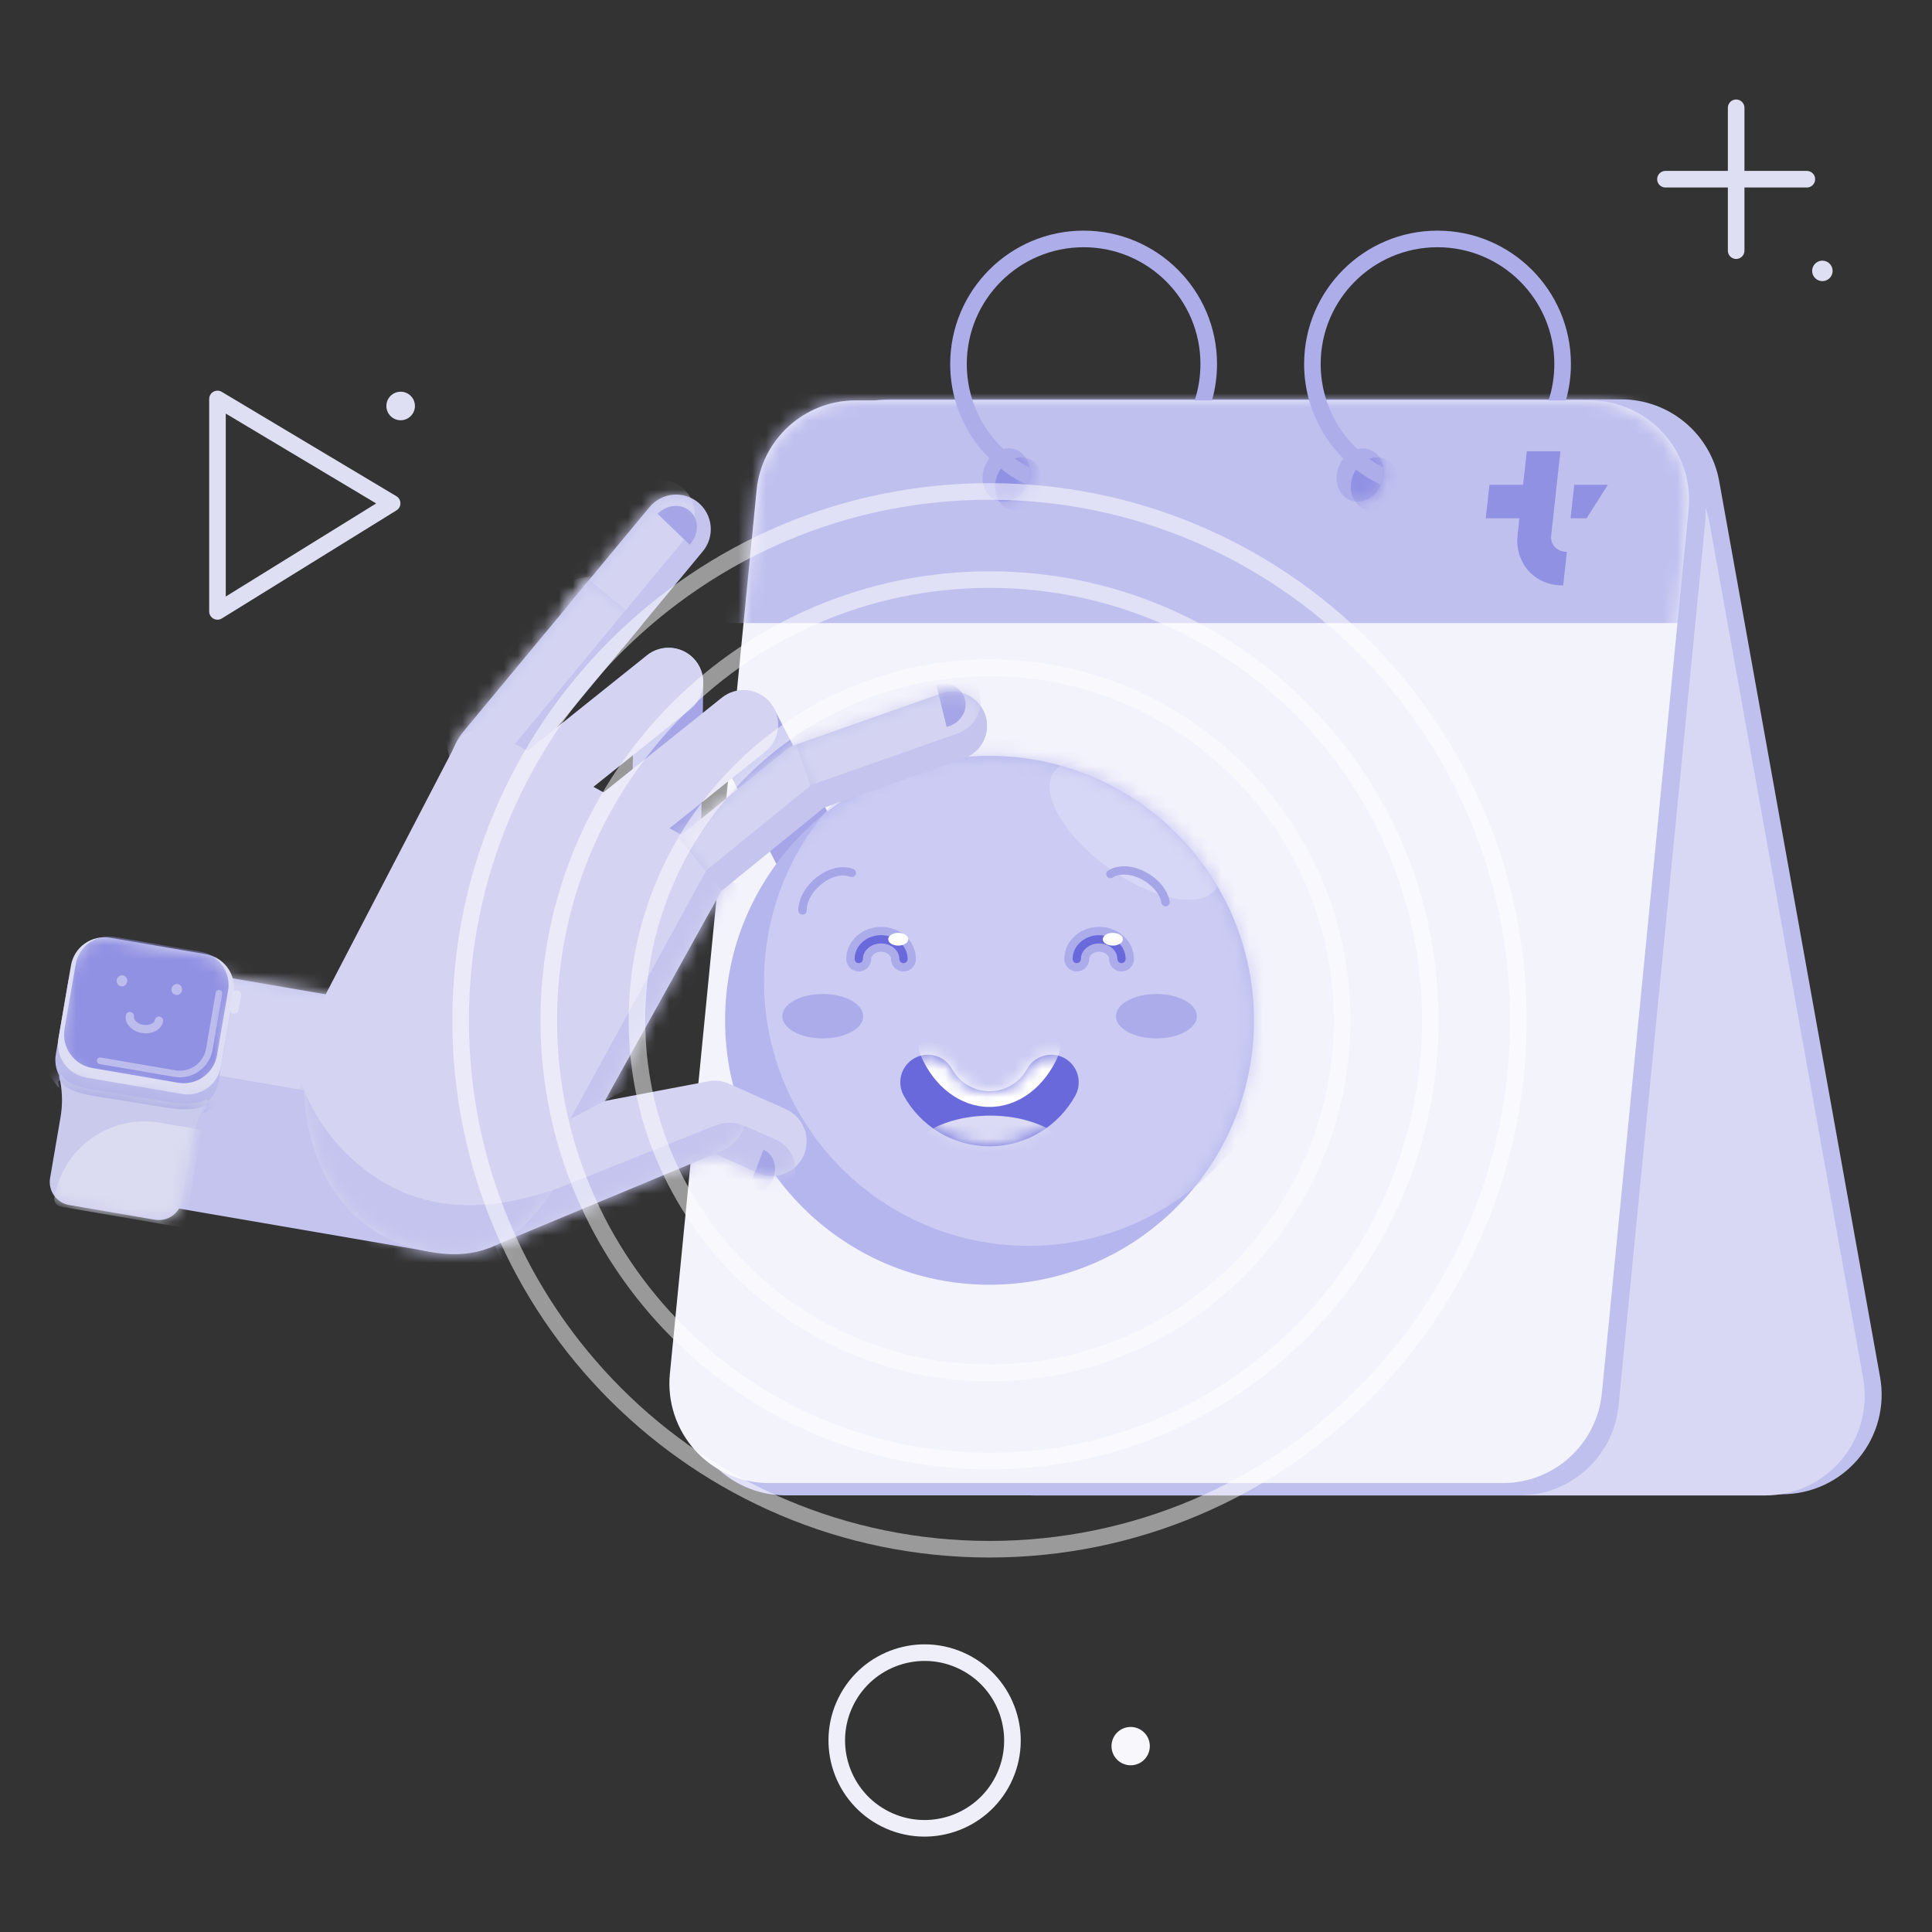 <svg width="140" height="140" viewBox="0 0 140 140" fill="none" xmlns="http://www.w3.org/2000/svg">
<rect x="0" y="0" width="140" height="140" fill="#333333" stroke="none"/>
<path fill-rule="evenodd" clip-rule="evenodd" d="M124.581 34.876C123.965 31.441 120.975 28.94 117.484 28.94H64.461C62.325 28.94 60.3 29.887 58.93 31.525C57.56 33.163 56.987 35.323 57.364 37.425C60.266 53.586 66.519 88.412 69.021 102.341C69.638 105.777 72.626 108.278 76.118 108.278H129.141C131.277 108.278 133.302 107.331 134.672 105.693C136.042 104.056 136.615 101.894 136.238 99.793C133.336 83.632 127.082 48.807 124.581 34.876Z" fill="#C0C0EF"/>
<path fill-rule="evenodd" clip-rule="evenodd" d="M123.891 37.954C123.275 34.519 120.286 32.019 116.794 32.019H63.771C61.636 32.019 59.61 32.965 58.24 34.603C56.87 36.241 56.297 38.401 56.675 40.503C59.475 56.103 65.377 88.972 67.794 102.43C68.411 105.865 71.4 108.366 74.89 108.366H127.914C130.05 108.366 132.075 107.42 133.444 105.782C134.815 104.144 135.389 101.983 135.012 99.881C132.21 84.282 126.307 51.413 123.891 37.954Z" fill="#D8D8F5"/>
<path fill-rule="evenodd" clip-rule="evenodd" d="M123.563 37.904C123.762 35.879 123.096 33.864 121.729 32.357C120.362 30.849 118.422 29.989 116.388 29.989H63.202C59.493 29.989 56.389 32.804 56.027 36.495C54.623 50.798 51.273 84.933 49.751 100.446C49.552 102.471 50.219 104.485 51.585 105.992C52.952 107.5 54.892 108.36 56.927 108.36H110.112C113.821 108.36 116.925 105.545 117.288 101.854C118.691 87.552 122.041 53.417 123.563 37.904Z" fill="#C0C0EF"/>
<path fill-rule="evenodd" clip-rule="evenodd" d="M122.362 36.928C122.56 34.903 121.895 32.889 120.527 31.381C119.161 29.873 117.221 29.014 115.186 29.014H62.001C58.291 29.014 55.187 31.828 54.825 35.52C53.42 49.836 50.065 84.026 48.541 99.554C48.343 101.579 49.009 103.594 50.376 105.102C51.742 106.609 53.682 107.468 55.717 107.468H108.902C112.611 107.468 115.715 104.655 116.078 100.962C117.483 86.646 120.838 52.456 122.362 36.928Z" fill="#F3F3FC"/>
<mask id="mask0" mask-type="alpha" maskUnits="userSpaceOnUse" x="48" y="29" width="75" height="79">
<path d="M62.001 29.013C58.292 29.013 55.188 31.827 54.825 35.519C53.42 49.835 50.065 84.025 48.542 99.553C48.343 101.578 49.008 103.593 50.376 105.101C51.742 106.608 53.683 107.467 55.717 107.467H108.902C112.612 107.467 115.716 104.654 116.078 100.962C117.484 86.645 120.838 52.455 122.362 36.927C122.561 34.902 121.894 32.888 120.527 31.38C119.161 29.872 117.22 29.013 115.186 29.013" fill="white"/>
</mask>
<g mask="url(#mask0)">
<path fill-rule="evenodd" clip-rule="evenodd" d="M52.187 45.151H123.337C123.337 45.151 123.914 39.278 124.427 34.05C124.627 32.01 123.956 29.981 122.578 28.463C121.202 26.944 119.248 26.078 117.198 26.078H60.675C56.946 26.078 53.822 28.903 53.449 32.614C52.893 38.136 52.187 45.151 52.187 45.151Z" fill="#C0C0EF"/>
</g>
<path fill-rule="evenodd" clip-rule="evenodd" d="M73.099 32.491C74.036 32.491 74.713 33.356 74.608 34.421C74.504 35.486 73.658 36.35 72.72 36.35C71.782 36.35 71.105 35.486 71.209 34.421C71.314 33.356 72.16 32.491 73.099 32.491Z" fill="#ADADEA"/>
<mask id="mask1" mask-type="alpha" maskUnits="userSpaceOnUse" x="71" y="32" width="4" height="5">
<path d="M71.21 34.421C71.105 35.486 71.782 36.35 72.72 36.35C73.658 36.35 74.504 35.486 74.608 34.421C74.713 33.356 74.036 32.491 73.099 32.491C72.161 32.491 71.314 33.356 71.21 34.421Z" fill="white"/>
</mask>
<g mask="url(#mask1)">
<path fill-rule="evenodd" clip-rule="evenodd" d="M73.999 33.138C74.936 33.138 75.613 34.002 75.508 35.067C75.404 36.132 74.557 36.997 73.619 36.997C72.682 36.997 72.005 36.132 72.109 35.067C72.215 34.002 73.06 33.138 73.999 33.138Z" fill="#9191E3"/>
</g>
<path fill-rule="evenodd" clip-rule="evenodd" d="M98.755 32.491C99.692 32.491 100.369 33.356 100.264 34.421C100.16 35.486 99.313 36.35 98.375 36.35C97.438 36.35 96.762 35.486 96.865 34.421C96.969 33.356 97.816 32.491 98.755 32.491Z" fill="#ADADEA"/>
<mask id="mask2" mask-type="alpha" maskUnits="userSpaceOnUse" x="96" y="32" width="5" height="5">
<path d="M96.864 34.421C96.761 35.486 97.437 36.35 98.374 36.35C99.313 36.35 100.16 35.486 100.263 34.421C100.368 33.356 99.692 32.491 98.754 32.491C97.816 32.491 96.969 33.356 96.864 34.421Z" fill="white"/>
</mask>
<g mask="url(#mask2)">
<path fill-rule="evenodd" clip-rule="evenodd" d="M99.783 33.138C100.721 33.138 101.398 34.002 101.293 35.067C101.189 36.132 100.343 36.997 99.405 36.997C98.467 36.997 97.79 36.132 97.894 35.067C97.999 34.002 98.845 33.138 99.783 33.138Z" fill="#9191E3"/>
</g>
<path fill-rule="evenodd" clip-rule="evenodd" d="M74.594 33.879C74.705 34.555 74.42 35.133 74.42 35.134C71.133 33.59 68.855 30.249 68.855 26.38C68.855 21.044 73.187 16.713 78.523 16.713C83.858 16.713 88.19 21.044 88.19 26.38C88.19 27.293 88.063 28.177 87.826 29.014H86.57C86.841 28.184 86.988 27.299 86.988 26.38C86.988 21.708 83.195 17.915 78.523 17.915C73.851 17.915 70.057 21.708 70.057 26.38C70.057 29.625 71.888 32.447 74.572 33.867C74.576 33.869 74.59 33.877 74.594 33.879Z" fill="#ADADEA"/>
<path fill-rule="evenodd" clip-rule="evenodd" d="M100.238 33.879C100.349 34.555 100.064 35.133 100.065 35.134C96.778 33.59 94.501 30.249 94.501 26.38C94.501 21.044 98.832 16.713 104.167 16.713C109.503 16.713 113.835 21.044 113.835 26.38C113.835 27.293 113.707 28.177 113.47 29.014H112.214C112.486 28.184 112.633 27.299 112.633 26.38C112.633 21.708 108.839 17.915 104.167 17.915C99.495 17.915 95.702 21.708 95.702 26.38C95.702 29.625 97.533 32.447 100.217 33.867C100.22 33.869 100.235 33.877 100.238 33.879Z" fill="#ADADEA"/>
<path fill-rule="evenodd" clip-rule="evenodd" d="M52.731 50.327C53.962 49.689 55.477 50.17 56.115 51.401C57.424 53.928 59.544 58.022 60.853 60.548C61.491 61.779 61.01 63.294 59.778 63.932C58.547 64.57 57.032 64.089 56.394 62.858C55.085 60.331 52.965 56.237 51.656 53.711C51.018 52.479 51.5 50.965 52.731 50.327Z" fill="#A5A5E7"/>
<path fill-rule="evenodd" clip-rule="evenodd" d="M71.704 54.774C61.128 54.774 52.542 63.361 52.542 73.937C52.542 84.512 61.128 93.098 71.704 93.098C82.28 93.098 90.867 84.512 90.867 73.937C90.867 63.361 82.28 54.774 71.704 54.774Z" fill="#B6B6EF"/>
<mask id="mask3" mask-type="alpha" maskUnits="userSpaceOnUse" x="52" y="54" width="39" height="40">
<path d="M52.542 73.938C52.542 84.513 61.129 93.1 71.704 93.1C82.28 93.1 90.867 84.513 90.867 73.938C90.867 63.362 82.28 54.775 71.704 54.775C61.129 54.775 52.542 63.362 52.542 73.938Z" fill="white"/>
</mask>
<g mask="url(#mask3)">
<path fill-rule="evenodd" clip-rule="evenodd" d="M74.527 51.952C63.952 51.952 55.365 60.538 55.365 71.115C55.365 81.69 63.952 90.277 74.527 90.277C85.103 90.277 93.69 81.69 93.69 71.115C93.69 60.538 85.103 51.952 74.527 51.952Z" fill="#CBCBF3"/>
</g>
<mask id="mask4" mask-type="alpha" maskUnits="userSpaceOnUse" x="52" y="54" width="39" height="40">
<path d="M52.542 73.938C52.542 84.513 61.129 93.1 71.704 93.1C82.28 93.1 90.867 84.513 90.867 73.938C90.867 63.362 82.28 54.775 71.704 54.775C61.129 54.775 52.542 63.362 52.542 73.938Z" fill="white"/>
</mask>
<g mask="url(#mask4)">
<path fill-rule="evenodd" clip-rule="evenodd" d="M76.373 55.93C75.297 57.416 77.049 60.524 80.284 62.867C83.519 65.209 87.018 65.906 88.094 64.419C89.171 62.933 87.418 59.825 84.183 57.483C80.948 55.14 77.449 54.444 76.373 55.93Z" fill="#D6D6F6"/>
</g>
<mask id="mask5" mask-type="alpha" maskUnits="userSpaceOnUse" x="52" y="54" width="39" height="40">
<path d="M52.542 73.938C52.542 84.513 61.129 93.1 71.704 93.1C82.28 93.1 90.867 84.513 90.867 73.938C90.867 63.362 82.28 54.775 71.704 54.775C61.129 54.775 52.542 63.362 52.542 73.938Z" fill="white"/>
</mask>
<g mask="url(#mask5)">
<path fill-rule="evenodd" clip-rule="evenodd" d="M83.797 72.028C82.18 72.028 80.865 72.75 80.865 73.639C80.865 74.527 82.18 75.248 83.797 75.248C85.415 75.248 86.729 74.527 86.729 73.639C86.729 72.75 85.415 72.028 83.797 72.028Z" fill="#ACACEB"/>
</g>
<mask id="mask6" mask-type="alpha" maskUnits="userSpaceOnUse" x="52" y="54" width="39" height="40">
<path d="M52.542 73.938C52.542 84.513 61.129 93.1 71.704 93.1C82.28 93.1 90.867 84.513 90.867 73.938C90.867 63.362 82.28 54.775 71.704 54.775C61.129 54.775 52.542 63.362 52.542 73.938Z" fill="white"/>
</mask>
<g mask="url(#mask6)">
<path fill-rule="evenodd" clip-rule="evenodd" d="M59.621 72.028C58.003 72.028 56.69 72.75 56.69 73.639C56.69 74.527 58.003 75.248 59.621 75.248C61.239 75.248 62.553 74.527 62.553 73.639C62.553 72.75 61.239 72.028 59.621 72.028Z" fill="#ACACEB"/>
</g>
<mask id="mask7" mask-type="alpha" maskUnits="userSpaceOnUse" x="52" y="54" width="39" height="40">
<path d="M52.542 73.938C52.542 84.513 61.129 93.1 71.704 93.1C82.28 93.1 90.867 84.513 90.867 73.938C90.867 63.362 82.28 54.775 71.704 54.775C61.129 54.775 52.542 63.362 52.542 73.938Z" fill="white"/>
</mask>
<g mask="url(#mask7)">
<path d="M65.47 69.492C65.47 68.704 64.744 68.066 63.849 68.066C62.955 68.066 62.228 68.704 62.228 69.492" stroke="#ACACEB" stroke-width="1.803" stroke-linecap="round" stroke-linejoin="round"/>
</g>
<mask id="mask8" mask-type="alpha" maskUnits="userSpaceOnUse" x="52" y="54" width="39" height="40">
<path d="M52.542 73.938C52.542 84.513 61.129 93.1 71.704 93.1C82.28 93.1 90.867 84.513 90.867 73.938C90.867 63.362 82.28 54.775 71.704 54.775C61.129 54.775 52.542 63.362 52.542 73.938Z" fill="white"/>
</mask>
<g mask="url(#mask8)">
<path d="M81.269 69.492C81.269 68.704 80.543 68.066 79.648 68.066C78.753 68.066 78.027 68.704 78.027 69.492" stroke="#ACACEB" stroke-width="1.803" stroke-linecap="round" stroke-linejoin="round"/>
</g>
<mask id="mask9" mask-type="alpha" maskUnits="userSpaceOnUse" x="52" y="54" width="39" height="40">
<path d="M52.542 73.938C52.542 84.513 61.129 93.1 71.704 93.1C82.28 93.1 90.867 84.513 90.867 73.938C90.867 63.362 82.28 54.775 71.704 54.775C61.129 54.775 52.542 63.362 52.542 73.938Z" fill="white"/>
</mask>
<g mask="url(#mask9)">
<path d="M65.47 69.492C65.47 68.704 64.744 68.066 63.849 68.066C62.955 68.066 62.228 68.704 62.228 69.492" stroke="#6969DB" stroke-width="0.601" stroke-linecap="round" stroke-linejoin="round"/>
</g>
<mask id="mask10" mask-type="alpha" maskUnits="userSpaceOnUse" x="52" y="54" width="39" height="40">
<path d="M52.542 73.938C52.542 84.513 61.129 93.1 71.704 93.1C82.28 93.1 90.867 84.513 90.867 73.938C90.867 63.362 82.28 54.775 71.704 54.775C61.129 54.775 52.542 63.362 52.542 73.938Z" fill="white"/>
</mask>
<g mask="url(#mask10)">
<path d="M81.269 69.492C81.269 68.704 80.543 68.066 79.648 68.066C78.753 68.066 78.027 68.704 78.027 69.492" stroke="#6969DB" stroke-width="0.601" stroke-linecap="round" stroke-linejoin="round"/>
</g>
<mask id="mask11" mask-type="alpha" maskUnits="userSpaceOnUse" x="52" y="54" width="39" height="40">
<path d="M52.542 73.938C52.542 84.513 61.129 93.1 71.704 93.1C82.28 93.1 90.867 84.513 90.867 73.938C90.867 63.362 82.28 54.775 71.704 54.775C61.129 54.775 52.542 63.362 52.542 73.938Z" fill="white"/>
</mask>
<g mask="url(#mask11)">
<path fill-rule="evenodd" clip-rule="evenodd" d="M68.984 77.463C69.513 78.422 70.532 79.073 71.704 79.073C72.876 79.073 73.897 78.422 74.425 77.463C74.956 76.498 76.172 76.146 77.136 76.677C78.101 77.209 78.453 78.424 77.922 79.389C76.713 81.581 74.381 83.066 71.704 83.066C69.027 83.066 66.694 81.581 65.487 79.389C64.955 78.424 65.307 77.209 66.272 76.677C67.237 76.146 68.452 76.498 68.984 77.463Z" fill="#6969DB"/>
</g>
<mask id="mask12" mask-type="alpha" maskUnits="userSpaceOnUse" x="65" y="76" width="14" height="8">
<path d="M74.425 77.463C73.896 78.422 72.876 79.073 71.704 79.073C70.533 79.073 69.512 78.422 68.984 77.463C68.453 76.498 67.236 76.146 66.272 76.677C65.307 77.209 64.956 78.424 65.487 79.389C66.694 81.581 69.027 83.066 71.704 83.066C74.381 83.066 76.714 81.581 77.921 79.389C78.453 78.424 78.101 77.209 77.137 76.677C76.832 76.51 76.502 76.43 76.176 76.43C75.472 76.43 74.789 76.803 74.425 77.463Z" fill="white"/>
</mask>
<g mask="url(#mask12)">
<path fill-rule="evenodd" clip-rule="evenodd" d="M71.754 80.842C68.295 80.842 65.487 82.509 65.487 84.564C65.487 86.617 68.295 88.285 71.754 88.285C75.213 88.285 78.02 86.617 78.02 84.564C78.02 82.509 75.213 80.842 71.754 80.842Z" fill="#DBDBF5"/>
</g>
<mask id="mask13" mask-type="alpha" maskUnits="userSpaceOnUse" x="65" y="76" width="14" height="8">
<path d="M74.425 77.463C73.896 78.422 72.876 79.073 71.704 79.073C70.533 79.073 69.512 78.422 68.984 77.463C68.453 76.498 67.236 76.146 66.272 76.677C65.307 77.209 64.956 78.424 65.487 79.389C66.694 81.581 69.027 83.066 71.704 83.066C74.381 83.066 76.714 81.581 77.921 79.389C78.453 78.424 78.101 77.209 77.137 76.677C76.832 76.51 76.502 76.43 76.176 76.43C75.472 76.43 74.789 76.803 74.425 77.463Z" fill="white"/>
</mask>
<g mask="url(#mask13)">
<path fill-rule="evenodd" clip-rule="evenodd" d="M69.531 74.61C69.953 75.57 70.769 76.221 71.704 76.221C72.64 76.221 73.455 75.57 73.877 74.61C74.302 73.645 75.273 73.294 76.043 73.825C76.814 74.356 77.096 75.572 76.671 76.536C75.706 78.728 73.843 80.213 71.704 80.213C69.566 80.213 67.703 78.728 66.739 76.536C66.314 75.572 66.594 74.356 67.365 73.825C68.136 73.294 69.106 73.645 69.531 74.61Z" fill="white"/>
</g>
<mask id="mask14" mask-type="alpha" maskUnits="userSpaceOnUse" x="52" y="54" width="39" height="40">
<path d="M52.542 73.938C52.542 84.513 61.129 93.1 71.704 93.1C82.28 93.1 90.867 84.513 90.867 73.938C90.867 63.362 82.28 54.775 71.704 54.775C61.129 54.775 52.542 63.362 52.542 73.938Z" fill="white"/>
</mask>
<g mask="url(#mask14)">
<path fill-rule="evenodd" clip-rule="evenodd" d="M80.64 67.6C81.041 67.6 81.367 67.806 81.367 68.061C81.367 68.315 81.041 68.521 80.64 68.521C80.239 68.521 79.913 68.315 79.913 68.061C79.913 67.806 80.239 67.6 80.64 67.6Z" fill="white"/>
</g>
<mask id="mask15" mask-type="alpha" maskUnits="userSpaceOnUse" x="52" y="54" width="39" height="40">
<path d="M52.542 73.938C52.542 84.513 61.129 93.1 71.704 93.1C82.28 93.1 90.867 84.513 90.867 73.938C90.867 63.362 82.28 54.775 71.704 54.775C61.129 54.775 52.542 63.362 52.542 73.938Z" fill="white"/>
</mask>
<g mask="url(#mask15)">
<path fill-rule="evenodd" clip-rule="evenodd" d="M65.09 67.6C65.491 67.6 65.817 67.806 65.817 68.061C65.817 68.315 65.491 68.521 65.09 68.521C64.689 68.521 64.363 68.315 64.363 68.061C64.363 67.806 64.689 67.6 65.09 67.6Z" fill="white"/>
</g>
<path fill-rule="evenodd" clip-rule="evenodd" d="M31.273 90.722L4.326 86.094L7.221 69.239L34.167 73.867L31.273 90.722Z" fill="#C4C4EE"/>
<mask id="mask16" mask-type="alpha" maskUnits="userSpaceOnUse" x="4" y="69" width="31" height="22">
<path d="M4.326 86.094L31.273 90.722L34.167 73.867L7.221 69.239L4.326 86.094Z" fill="white"/>
</mask>
<g mask="url(#mask16)">
<path fill-rule="evenodd" clip-rule="evenodd" d="M31.335 80.603L4.389 75.976L7.283 59.121L34.229 63.747L31.335 80.603Z" fill="#D4D4F2"/>
</g>
<path fill-rule="evenodd" clip-rule="evenodd" d="M41.776 47.061C41.264 46.636 40.941 46.025 40.879 45.362C40.817 44.699 41.02 44.038 41.445 43.526C43.039 41.603 45.47 38.67 47.063 36.748C47.488 36.234 48.099 35.912 48.762 35.85C49.425 35.787 50.086 35.992 50.598 36.416C51.111 36.841 51.434 37.452 51.496 38.116C51.558 38.779 51.354 39.439 50.929 39.951C49.336 41.874 46.905 44.807 45.312 46.73C44.886 47.243 44.275 47.566 43.612 47.628C42.95 47.69 42.289 47.486 41.776 47.061V47.061Z" fill="#C4C4EE"/>
<mask id="mask17" mask-type="alpha" maskUnits="userSpaceOnUse" x="40" y="35" width="12" height="13">
<path d="M48.762 35.85C48.099 35.912 47.488 36.234 47.063 36.747C45.47 38.671 43.038 41.603 41.446 43.526C41.02 44.038 40.816 44.699 40.878 45.362C40.941 46.025 41.264 46.636 41.777 47.06V47.061C42.289 47.486 42.95 47.69 43.612 47.628C44.275 47.565 44.886 47.242 45.312 46.73C46.905 44.807 49.336 41.874 50.929 39.951C51.354 39.439 51.558 38.778 51.495 38.115C51.434 37.452 51.111 36.841 50.598 36.416C50.146 36.042 49.579 35.839 48.998 35.839C48.92 35.839 48.841 35.843 48.762 35.85Z" fill="white"/>
</mask>
<g mask="url(#mask17)">
<path fill-rule="evenodd" clip-rule="evenodd" d="M40.616 45.979C40.104 45.554 39.781 44.943 39.718 44.28C39.657 43.617 39.86 42.957 40.285 42.444C41.879 40.521 44.31 37.588 45.903 35.665C46.328 35.153 46.939 34.83 47.602 34.768C48.265 34.706 48.925 34.91 49.438 35.334C49.951 35.759 50.274 36.37 50.336 37.034C50.398 37.696 50.194 38.357 49.769 38.87C48.176 40.792 45.745 43.725 44.151 45.648C43.727 46.161 43.116 46.484 42.452 46.546C41.79 46.608 41.129 46.404 40.616 45.979Z" fill="#D4D4F2"/>
</g>
<mask id="mask18" mask-type="alpha" maskUnits="userSpaceOnUse" x="40" y="35" width="12" height="13">
<path d="M48.762 35.85C48.099 35.912 47.488 36.234 47.063 36.747C45.47 38.671 43.038 41.603 41.446 43.526C41.02 44.038 40.816 44.699 40.878 45.362C40.941 46.025 41.264 46.636 41.777 47.06V47.061C42.289 47.486 42.95 47.69 43.612 47.628C44.275 47.565 44.886 47.242 45.312 46.73C46.905 44.807 49.336 41.874 50.929 39.951C51.354 39.439 51.558 38.778 51.495 38.115C51.434 37.452 51.111 36.841 50.598 36.416C50.146 36.042 49.579 35.839 48.998 35.839C48.92 35.839 48.841 35.843 48.762 35.85Z" fill="white"/>
</mask>
<g mask="url(#mask18)">
<path fill-rule="evenodd" clip-rule="evenodd" d="M49.971 39.47C50.649 38.764 50.684 37.696 50.046 37.081C49.409 36.466 48.337 36.533 47.647 37.228L49.971 39.47Z" fill="#A5A5E7"/>
</g>
<path fill-rule="evenodd" clip-rule="evenodd" d="M46.567 45.222L34.611 59.655C34.611 59.655 34.429 59.499 34.143 59.257C32.277 57.67 32.034 54.877 33.598 52.991C37.124 48.741 42.7 42.019 42.7 42.019L46.567 45.222Z" fill="#C4C4EE"/>
<mask id="mask19" mask-type="alpha" maskUnits="userSpaceOnUse" x="32" y="42" width="15" height="18">
<path d="M33.598 52.991C32.033 54.877 32.277 57.67 34.143 59.257C34.429 59.499 34.611 59.655 34.611 59.655L46.568 45.222L42.7 42.019C42.7 42.019 37.124 48.741 33.598 52.991Z" fill="white"/>
</mask>
<g mask="url(#mask19)">
<path fill-rule="evenodd" clip-rule="evenodd" d="M46.406 42.922L34.429 57.384C34.429 57.384 34.247 57.228 33.961 56.986C32.094 55.399 31.851 52.606 33.415 50.721C35.191 48.578 37.488 45.809 39.334 43.584C41.104 41.449 44.27 41.153 46.406 42.922Z" fill="#D4D4F2"/>
</g>
<path fill-rule="evenodd" clip-rule="evenodd" d="M48.488 46.946C49.154 46.955 49.789 47.229 50.253 47.706C50.717 48.184 50.972 48.826 50.963 49.492C50.893 54.279 50.749 64.241 50.749 64.241L45.728 64.169C45.728 64.169 45.872 54.206 45.941 49.419C45.951 48.754 46.225 48.119 46.703 47.655C47.18 47.191 47.823 46.936 48.488 46.946Z" fill="#A5A5E7"/>
<path fill-rule="evenodd" clip-rule="evenodd" d="M50.407 47.876C50.823 48.396 51.016 49.06 50.942 49.722C50.869 50.384 50.535 50.989 50.016 51.405C46.278 54.397 38.5 60.622 38.5 60.622L35.362 56.702C35.362 56.702 43.14 50.476 46.878 47.485C47.398 47.069 48.062 46.877 48.723 46.95C49.386 47.023 49.991 47.357 50.407 47.876Z" fill="#D4D4F2"/>
<path fill-rule="evenodd" clip-rule="evenodd" d="M55.84 50.943C56.256 51.463 56.449 52.127 56.376 52.789C56.302 53.45 55.969 54.056 55.449 54.472C51.711 57.464 43.933 63.689 43.933 63.689L40.795 59.769C40.795 59.769 48.574 53.543 52.312 50.552C52.831 50.136 53.495 49.943 54.157 50.016C54.819 50.09 55.425 50.423 55.84 50.943Z" fill="#D4D4F2"/>
<path fill-rule="evenodd" clip-rule="evenodd" d="M58.24 83.714C57.972 84.325 57.472 84.804 56.849 85.046C56.227 85.286 55.535 85.269 54.925 84.997C53 84.138 50.567 83.053 50.567 83.053L52.59 78.433C52.59 78.433 55.023 79.518 56.948 80.376C58.222 80.945 58.799 82.436 58.24 83.714V83.714Z" fill="#D4D4F2"/>
<mask id="mask20" mask-type="alpha" maskUnits="userSpaceOnUse" x="50" y="78" width="9" height="8">
<path d="M50.568 83.053C50.568 83.053 52.999 84.138 54.925 84.997C55.534 85.269 56.227 85.286 56.849 85.046C57.472 84.805 57.972 84.325 58.24 83.714V83.714C58.799 82.436 58.222 80.945 56.948 80.376C55.023 79.518 52.59 78.433 52.59 78.433" fill="white"/>
</mask>
<g mask="url(#mask20)">
<path fill-rule="evenodd" clip-rule="evenodd" d="M57.316 85.969C57.063 86.546 56.592 87 56.005 87.229C55.418 87.459 54.764 87.445 54.187 87.193C49.183 85.003 37.284 79.796 37.284 79.796L39.306 75.175C39.306 75.175 51.205 80.382 56.209 82.573C56.787 82.825 57.24 83.297 57.469 83.883C57.699 84.47 57.685 85.124 57.433 85.701C57.394 85.79 57.355 85.88 57.316 85.969Z" fill="#C4C4EE"/>
</g>
<mask id="mask21" mask-type="alpha" maskUnits="userSpaceOnUse" x="50" y="78" width="9" height="8">
<path d="M50.568 83.053C50.568 83.053 52.999 84.138 54.925 84.997C55.534 85.269 56.227 85.286 56.849 85.046C57.472 84.805 57.972 84.325 58.24 83.714V83.714C58.799 82.436 58.222 80.945 56.948 80.376C55.023 79.518 52.59 78.433 52.59 78.433L50.568 83.053Z" fill="white"/>
</mask>
<g mask="url(#mask21)">
<path fill-rule="evenodd" clip-rule="evenodd" d="M54.148 86.36C54.869 86.65 55.713 86.213 56.037 85.378C56.361 84.544 56.043 83.625 55.328 83.319L54.148 86.36Z" fill="#A5A5E7"/>
</g>
<path fill-rule="evenodd" clip-rule="evenodd" d="M53.708 79.415C54.1 80.114 54.174 80.947 53.913 81.706C53.652 82.463 53.078 83.074 52.338 83.382C46.82 85.683 35.392 90.446 35.392 90.446L32.365 81.953C32.365 81.953 46.628 79.247 51.404 78.341C52.323 78.167 53.25 78.599 53.708 79.415Z" fill="#D4D4F2"/>
<mask id="mask22" mask-type="alpha" maskUnits="userSpaceOnUse" x="32" y="78" width="23" height="13">
<path d="M51.405 78.341C46.628 79.246 32.365 81.952 32.365 81.952L35.391 90.446C35.391 90.446 46.82 85.682 52.338 83.382C53.078 83.074 53.651 82.463 53.913 81.705C54.175 80.947 54.1 80.114 53.707 79.414C53.317 78.719 52.586 78.302 51.81 78.303C51.676 78.303 51.54 78.315 51.405 78.341Z" fill="white"/>
</mask>
<g mask="url(#mask22)">
<path fill-rule="evenodd" clip-rule="evenodd" d="M55.322 82.841C55.627 83.408 55.675 84.079 55.457 84.685C55.238 85.29 54.772 85.775 54.175 86.018C48.974 88.135 36.901 93.046 36.901 93.046L35.151 88.212C35.151 88.212 46.748 83.584 51.816 81.561C53.14 81.033 54.65 81.584 55.322 82.84V82.841Z" fill="#C4C4EE"/>
</g>
<path fill-rule="evenodd" clip-rule="evenodd" d="M42.201 82.71L53.33 62.651C53.33 62.651 40.599 55.708 35.789 53.084C35.312 52.824 34.75 52.766 34.23 52.925C33.71 53.083 33.276 53.444 33.025 53.927C31.01 57.802 26.287 66.884 23.703 71.855C21.983 75.159 21.575 78.99 22.56 82.582C23.637 86.451 26.11 89.817 31.21 90.726C36.69 91.701 39.218 88.08 42.201 82.71Z" fill="#D4D4F2"/>
<mask id="mask23" mask-type="alpha" maskUnits="userSpaceOnUse" x="22" y="52" width="32" height="39">
<path d="M34.23 52.925C33.71 53.083 33.276 53.445 33.026 53.927C31.01 57.802 26.288 66.884 23.703 71.855C21.983 75.159 21.575 78.99 22.561 82.582C23.637 86.451 26.11 89.817 31.21 90.726C36.69 91.702 39.218 88.081 42.201 82.71L53.329 62.651C53.329 62.651 40.6 55.708 35.789 53.084C35.489 52.92 35.155 52.837 34.82 52.837C34.622 52.837 34.423 52.866 34.23 52.925Z" fill="white"/>
</mask>
<g mask="url(#mask23)">
<path fill-rule="evenodd" clip-rule="evenodd" d="M21.805 78.37C20.467 83.253 21.94 88.72 26.041 92.291C31.728 97.246 40.33 96.692 45.237 91.058C48.534 87.273 47.363 82.97 45.501 83.913C38.195 87.61 31.441 89.147 25.754 84.192C23.887 82.566 22.565 80.548 21.805 78.37Z" fill="#C4C4EE"/>
</g>
<mask id="mask24" mask-type="alpha" maskUnits="userSpaceOnUse" x="22" y="52" width="32" height="39">
<path d="M34.23 52.925C33.71 53.083 33.276 53.445 33.026 53.927C31.01 57.802 26.288 66.884 23.703 71.855C21.983 75.159 21.575 78.99 22.561 82.582C23.637 86.451 26.11 89.817 31.21 90.726C36.69 91.702 39.218 88.081 42.201 82.71L53.329 62.651C53.329 62.651 40.6 55.708 35.789 53.084C35.489 52.92 35.155 52.837 34.82 52.837C34.622 52.837 34.423 52.866 34.23 52.925Z" fill="white"/>
</mask>
<g mask="url(#mask24)">
<path fill-rule="evenodd" clip-rule="evenodd" d="M41.32 81.09L51.383 62.703C51.383 62.703 56.121 66.135 59.227 68.385C59.794 68.796 60.108 69.471 60.058 70.169C60.009 70.867 59.601 71.49 58.981 71.815C53.322 74.787 41.32 81.09 41.32 81.09Z" fill="#C4C4EE"/>
</g>
<mask id="mask25" mask-type="alpha" maskUnits="userSpaceOnUse" x="41" y="62" width="12" height="20">
<path d="M41.32 81.091C41.32 81.091 42.3 80.577 43.831 79.773L52.75 63.695C51.92 63.093 51.383 62.704 51.383 62.704" fill="white"/>
</mask>
<g mask="url(#mask25)">
<path fill-rule="evenodd" clip-rule="evenodd" d="M20.418 77.539C19.08 82.422 20.553 87.888 24.654 91.46C30.341 96.414 38.943 95.861 43.851 90.226C47.148 86.441 45.977 82.139 44.115 83.081C36.809 86.779 30.055 88.315 24.368 83.361C22.5 81.735 21.178 79.716 20.418 77.539Z" fill="#B2B2EB"/>
</g>
<path fill-rule="evenodd" clip-rule="evenodd" d="M60.383 54.761C60.8 55.273 60.996 55.931 60.928 56.588C60.861 57.245 60.534 57.849 60.022 58.266C57.203 60.558 52.295 64.547 52.295 64.547L49.152 60.681C49.152 60.681 54.059 56.691 56.878 54.4C57.391 53.983 58.048 53.786 58.705 53.854C59.363 53.922 59.966 54.248 60.383 54.761Z" fill="#C4C4EE"/>
<mask id="mask26" mask-type="alpha" maskUnits="userSpaceOnUse" x="49" y="53" width="12" height="12">
<path d="M56.878 54.4C54.059 56.691 49.152 60.682 49.152 60.682L52.295 64.547C52.295 64.547 57.203 60.558 60.022 58.266C60.534 57.849 60.861 57.245 60.928 56.588C60.996 55.931 60.8 55.273 60.383 54.761C59.966 54.248 59.363 53.922 58.705 53.854C58.62 53.845 58.535 53.841 58.45 53.841C57.88 53.841 57.325 54.037 56.878 54.4Z" fill="white"/>
</mask>
<g mask="url(#mask26)">
<path fill-rule="evenodd" clip-rule="evenodd" d="M59.024 53.48C59.441 53.992 59.637 54.649 59.569 55.307C59.501 55.963 59.176 56.567 58.663 56.984C55.844 59.276 50.936 63.266 50.936 63.266L47.793 59.4C47.793 59.4 52.701 55.41 55.519 53.118C56.032 52.701 56.689 52.505 57.347 52.573C58.004 52.641 58.607 52.966 59.024 53.48Z" fill="#D4D4F2"/>
</g>
<path fill-rule="evenodd" clip-rule="evenodd" d="M71.387 51.775C71.606 52.398 71.569 53.083 71.283 53.679C70.998 54.274 70.487 54.732 69.863 54.952C66.151 56.258 59.345 58.652 59.345 58.652L57.692 53.952C57.692 53.952 64.498 51.558 68.209 50.252C68.834 50.032 69.519 50.07 70.114 50.355C70.709 50.641 71.168 51.152 71.387 51.775Z" fill="#C4C4EE"/>
<mask id="mask27" mask-type="alpha" maskUnits="userSpaceOnUse" x="57" y="50" width="15" height="9">
<path d="M68.21 50.252C64.498 51.559 57.692 53.953 57.692 53.953L59.346 58.653C59.346 58.653 66.151 56.259 69.864 54.952C70.487 54.733 70.998 54.275 71.282 53.68C71.569 53.084 71.606 52.399 71.388 51.776C71.168 51.153 70.709 50.642 70.114 50.356C69.775 50.193 69.407 50.111 69.037 50.111C68.758 50.111 68.478 50.158 68.21 50.252Z" fill="white"/>
</mask>
<g mask="url(#mask27)">
<path fill-rule="evenodd" clip-rule="evenodd" d="M70.924 49.966C71.143 50.59 71.106 51.274 70.82 51.87C70.535 52.466 70.024 52.924 69.401 53.144C65.513 54.511 58.166 57.095 58.166 57.095L56.513 52.395C56.513 52.395 63.859 49.81 67.747 48.443C68.37 48.224 69.055 48.261 69.651 48.547C70.247 48.832 70.705 49.343 70.924 49.966Z" fill="#D4D4F2"/>
</g>
<mask id="mask28" mask-type="alpha" maskUnits="userSpaceOnUse" x="57" y="50" width="15" height="9">
<path d="M68.21 50.252C64.498 51.559 57.692 53.953 57.692 53.953L59.346 58.653C59.346 58.653 66.151 56.259 69.864 54.952C70.487 54.733 70.998 54.275 71.282 53.68C71.569 53.084 71.606 52.399 71.388 51.776C71.168 51.153 70.709 50.642 70.114 50.356C69.775 50.193 69.407 50.111 69.037 50.111C68.758 50.111 68.478 50.158 68.21 50.252Z" fill="white"/>
</mask>
<g mask="url(#mask28)">
<path fill-rule="evenodd" clip-rule="evenodd" d="M68.598 52.676C69.548 52.44 70.146 51.555 69.933 50.694C69.721 49.834 68.779 49.32 67.825 49.542L68.598 52.676Z" fill="#A5A5E7"/>
</g>
<path fill-rule="evenodd" clip-rule="evenodd" d="M14.728 70.285C16.066 70.515 16.963 71.786 16.734 73.123C16.459 74.722 16.101 76.81 15.826 78.409C15.596 79.747 14.326 80.645 12.989 80.415C10.96 80.067 8.08 79.572 6.051 79.224C4.714 78.994 3.816 77.724 4.046 76.387C4.32 74.787 4.679 72.699 4.953 71.099C5.183 69.763 6.453 68.865 7.791 69.094C9.819 69.442 12.7 69.937 14.728 70.285Z" fill="#BABAEB"/>
<path fill-rule="evenodd" clip-rule="evenodd" d="M14.917 69.145C16.254 69.375 17.153 70.645 16.922 71.982C16.648 73.582 16.29 75.67 16.015 77.269C15.785 78.607 14.515 79.505 13.178 79.275C11.149 78.927 8.268 78.432 6.24 78.084C4.903 77.854 4.005 76.584 4.235 75.246C4.509 73.647 4.868 71.559 5.143 69.959C5.372 68.622 6.642 67.724 7.979 67.954C10.008 68.302 12.889 68.797 14.917 69.145Z" fill="#DDDDF4"/>
<mask id="mask29" mask-type="alpha" maskUnits="userSpaceOnUse" x="4" y="67" width="13" height="13">
<path d="M5.143 69.961C4.868 71.56 4.509 73.648 4.234 75.248C4.005 76.585 4.902 77.855 6.24 78.085C8.268 78.433 11.149 78.928 13.178 79.276C14.515 79.506 15.785 78.608 16.014 77.271C16.289 75.671 16.648 73.583 16.923 71.983C17.152 70.646 16.255 69.375 14.917 69.147C12.889 68.798 10.007 68.303 7.979 67.954C7.838 67.93 7.699 67.919 7.561 67.919C6.387 67.919 5.348 68.764 5.143 69.961Z" fill="white"/>
</mask>
<g mask="url(#mask29)">
<path fill-rule="evenodd" clip-rule="evenodd" d="M14.523 68.958C15.861 69.188 16.758 70.457 16.528 71.795C16.284 73.223 15.974 75.025 15.728 76.453C15.499 77.79 14.229 78.688 12.892 78.459C11.05 78.142 8.527 77.709 6.686 77.392C5.348 77.163 4.45 75.893 4.68 74.556C4.925 73.127 5.235 71.326 5.48 69.897C5.71 68.56 6.98 67.663 8.317 67.892C10.159 68.208 12.681 68.641 14.523 68.958Z" fill="#9191E3"/>
</g>
<mask id="mask30" mask-type="alpha" maskUnits="userSpaceOnUse" x="4" y="67" width="13" height="13">
<path d="M5.143 69.961C4.868 71.56 4.509 73.648 4.234 75.248C4.005 76.585 4.902 77.855 6.24 78.085C8.268 78.433 11.149 78.928 13.178 79.276C14.515 79.506 15.785 78.608 16.014 77.271C16.289 75.671 16.648 73.583 16.923 71.983C17.152 70.646 16.255 69.375 14.917 69.147C12.889 68.798 10.007 68.303 7.979 67.954C7.838 67.93 7.699 67.919 7.561 67.919C6.387 67.919 5.348 68.764 5.143 69.961Z" fill="white"/>
</mask>
<g mask="url(#mask30)">
<path d="M15.866 71.98C15.653 73.221 15.386 74.778 15.173 76.02C15.075 76.588 14.755 77.095 14.284 77.428C13.812 77.761 13.229 77.894 12.659 77.796C11.055 77.521 8.868 77.145 7.263 76.869" stroke="#BCBCED" stroke-width="0.481" stroke-linecap="round" stroke-linejoin="round"/>
</g>
<mask id="mask31" mask-type="alpha" maskUnits="userSpaceOnUse" x="4" y="67" width="13" height="13">
<path d="M5.143 69.961C4.868 71.56 4.509 73.648 4.234 75.248C4.005 76.585 4.902 77.855 6.24 78.085C8.268 78.433 11.149 78.928 13.178 79.276C14.515 79.506 15.785 78.608 16.014 77.271C16.289 75.671 16.648 73.583 16.923 71.983C17.152 70.646 16.255 69.375 14.917 69.147C12.889 68.798 10.007 68.303 7.979 67.954C7.838 67.93 7.699 67.919 7.561 67.919C6.387 67.919 5.348 68.764 5.143 69.961Z" fill="white"/>
</mask>
<g mask="url(#mask31)">
<path fill-rule="evenodd" clip-rule="evenodd" d="M8.902 70.68C9.111 70.713 9.252 70.918 9.218 71.136C9.184 71.354 8.987 71.506 8.778 71.473C8.569 71.441 8.427 71.237 8.461 71.018C8.495 70.799 8.692 70.648 8.902 70.68Z" fill="#BCBCED"/>
</g>
<mask id="mask32" mask-type="alpha" maskUnits="userSpaceOnUse" x="4" y="67" width="13" height="13">
<path d="M5.143 69.961C4.868 71.56 4.509 73.648 4.234 75.248C4.005 76.585 4.902 77.855 6.24 78.085C8.268 78.433 11.149 78.928 13.178 79.276C14.515 79.506 15.785 78.608 16.014 77.271C16.289 75.671 16.648 73.583 16.923 71.983C17.152 70.646 16.255 69.375 14.917 69.147C12.889 68.798 10.007 68.303 7.979 67.954C7.838 67.93 7.699 67.919 7.561 67.919C6.387 67.919 5.348 68.764 5.143 69.961Z" fill="white"/>
</mask>
<g mask="url(#mask32)">
<path fill-rule="evenodd" clip-rule="evenodd" d="M12.873 71.307C13.082 71.34 13.224 71.544 13.19 71.763C13.155 71.981 12.958 72.133 12.749 72.1C12.541 72.068 12.398 71.864 12.433 71.645C12.467 71.426 12.664 71.275 12.873 71.307Z" fill="#BCBCED"/>
</g>
<mask id="mask33" mask-type="alpha" maskUnits="userSpaceOnUse" x="4" y="67" width="13" height="13">
<path d="M5.143 69.961C4.868 71.56 4.509 73.648 4.234 75.248C4.005 76.585 4.902 77.855 6.24 78.085C8.268 78.433 11.149 78.928 13.178 79.276C14.515 79.506 15.785 78.608 16.014 77.271C16.289 75.671 16.648 73.583 16.923 71.983C17.152 70.646 16.255 69.375 14.917 69.147C12.889 68.798 10.007 68.303 7.979 67.954C7.838 67.93 7.699 67.919 7.561 67.919C6.387 67.919 5.348 68.764 5.143 69.961Z" fill="white"/>
</mask>
<g mask="url(#mask33)">
<path d="M11.52 73.96C11.454 74.383 10.928 74.651 10.346 74.561C9.764 74.471 9.345 74.054 9.411 73.632" stroke="#BCBCED" stroke-width="0.601" stroke-linecap="round" stroke-linejoin="round"/>
</g>
<path fill-rule="evenodd" clip-rule="evenodd" d="M17.2 71.765C17.021 71.733 16.852 71.854 16.822 72.033C16.772 72.328 16.698 72.764 16.648 73.059C16.618 73.239 16.738 73.407 16.916 73.438C17.096 73.468 17.264 73.348 17.295 73.169C17.345 72.874 17.418 72.438 17.468 72.143C17.499 71.964 17.378 71.795 17.2 71.765Z" fill="#E1E1F6"/>
<path fill-rule="evenodd" clip-rule="evenodd" d="M4.375 78.395C4.353 78.272 4.226 77.945 4.328 77.891C4.444 77.832 4.518 77.974 4.756 78.236C5.058 78.569 6.02 78.847 6.802 78.973C8.274 79.211 10.636 79.592 12.149 79.837C12.997 79.975 13.818 79.993 14.414 79.875C14.555 79.847 14.976 79.617 15.058 79.716C15.137 79.811 14.944 79.918 14.863 80.065C14.392 80.924 14.066 81.855 13.901 82.821C13.689 84.056 13.397 85.754 13.183 87.002C13.106 87.446 12.858 87.84 12.49 88.099C12.123 88.359 11.668 88.462 11.225 88.386C9.48 88.087 6.758 87.619 5.013 87.32C4.091 87.161 3.472 86.285 3.63 85.362C3.857 84.042 4.17 82.219 4.386 80.959C4.531 80.109 4.528 79.242 4.375 78.395Z" fill="#CACAEC"/>
<mask id="mask34" mask-type="alpha" maskUnits="userSpaceOnUse" x="3" y="77" width="13" height="12">
<path d="M4.329 77.891C4.226 77.944 4.353 78.271 4.375 78.394C4.527 79.24 4.532 80.108 4.386 80.958C4.17 82.218 3.857 84.041 3.63 85.361C3.471 86.284 4.091 87.161 5.014 87.319C6.758 87.618 9.48 88.086 11.225 88.385C11.668 88.461 12.123 88.358 12.49 88.099C12.857 87.839 13.106 87.444 13.182 87.002C13.397 85.753 13.688 84.055 13.9 82.82C14.067 81.853 14.392 80.923 14.863 80.065C14.944 79.918 15.137 79.811 15.058 79.715C14.975 79.616 14.555 79.846 14.415 79.874C13.818 79.992 12.996 79.974 12.149 79.836C10.636 79.591 8.274 79.21 6.802 78.972C6.021 78.846 5.058 78.569 4.756 78.235C4.554 78.013 4.47 77.877 4.38 77.877C4.363 77.877 4.347 77.882 4.329 77.891Z" fill="white"/>
</mask>
<g mask="url(#mask34)">
<path fill-rule="evenodd" clip-rule="evenodd" d="M4.296 78.826C4.274 78.703 4.147 78.376 4.249 78.322C4.365 78.263 4.438 78.405 4.677 78.667C4.979 79 5.941 79.277 6.722 79.404C8.195 79.641 10.557 80.024 12.07 80.268C12.918 80.405 13.738 80.424 14.335 80.306C14.476 80.278 14.896 80.047 14.979 80.147C15.058 80.242 14.865 80.349 14.784 80.496C14.313 81.355 19.553 77.191 19.11 77.115C17.82 76.894 6.255 74.09 2.425 74.547C1.073 74.708 4.336 79.047 4.296 78.826Z" fill="#B0B0E5"/>
</g>
<mask id="mask35" mask-type="alpha" maskUnits="userSpaceOnUse" x="3" y="77" width="13" height="12">
<path d="M4.329 77.891C4.226 77.944 4.353 78.271 4.375 78.394C4.527 79.24 4.532 80.108 4.386 80.958C4.17 82.218 3.857 84.041 3.63 85.361C3.471 86.284 4.091 87.161 5.014 87.319C6.758 87.618 9.48 88.086 11.225 88.385C11.668 88.461 12.123 88.358 12.49 88.099C12.857 87.839 13.106 87.444 13.182 87.002C13.397 85.753 13.688 84.055 13.9 82.82C14.067 81.853 14.392 80.923 14.863 80.065C14.944 79.918 15.137 79.811 15.058 79.715C14.975 79.616 14.555 79.846 14.415 79.874C13.818 79.992 12.996 79.974 12.149 79.836C10.636 79.591 8.274 79.21 6.802 78.972C6.021 78.846 5.058 78.569 4.756 78.235C4.554 78.013 4.47 77.877 4.38 77.877C4.363 77.877 4.347 77.882 4.329 77.891Z" fill="white"/>
</mask>
<g mask="url(#mask35)">
<path fill-rule="evenodd" clip-rule="evenodd" d="M14.616 81.874L13.396 88.982C13.396 88.982 6.464 87.791 4.41 87.439C4.26 87.413 4.126 87.328 4.038 87.204C3.95 87.079 3.914 86.924 3.94 86.774C4.561 83.162 7.992 80.736 11.604 81.357C13.278 81.644 14.616 81.874 14.616 81.874Z" fill="#DBDBF1"/>
</g>
<path opacity="0.499" fill-rule="evenodd" clip-rule="evenodd" d="M71.704 48.389C57.603 48.389 46.155 59.837 46.155 73.938C46.155 88.039 57.603 99.487 71.704 99.487C85.805 99.487 97.253 88.039 97.253 73.938C97.253 59.837 85.805 48.389 71.704 48.389Z" stroke="white" stroke-width="1.202" stroke-linecap="round" stroke-linejoin="round"/>
<path opacity="0.503" fill-rule="evenodd" clip-rule="evenodd" d="M71.704 42C54.078 42 39.767 56.311 39.767 73.937C39.767 91.563 54.078 105.874 71.704 105.874C89.33 105.874 103.641 91.563 103.641 73.937C103.641 56.311 89.33 42 71.704 42Z" stroke="white" stroke-width="1.202" stroke-linecap="round" stroke-linejoin="round"/>
<path opacity="0.505" fill-rule="evenodd" clip-rule="evenodd" d="M71.704 35.613C50.552 35.613 33.38 52.786 33.38 73.938C33.38 95.089 50.552 112.262 71.704 112.262C92.855 112.262 110.028 95.089 110.028 73.938C110.028 52.786 92.855 35.613 71.704 35.613Z" stroke="white" stroke-width="1.202" stroke-linecap="round" stroke-linejoin="round"/>
<path fill-rule="evenodd" clip-rule="evenodd" d="M69.84 120.425C72.984 121.991 74.264 125.817 72.698 128.961C71.13 132.105 67.306 133.385 64.162 131.819C61.017 130.251 59.737 126.427 61.304 123.282C62.871 120.138 66.696 118.858 69.84 120.425Z" stroke="#EFEFF9" stroke-width="1.202" stroke-linecap="round" stroke-linejoin="round"/>
<path fill-rule="evenodd" clip-rule="evenodd" d="M82.552 125.288C83.239 125.629 83.517 126.464 83.175 127.151C82.834 127.836 81.999 128.116 81.313 127.774C80.627 127.432 80.347 126.597 80.689 125.911C81.031 125.225 81.865 124.946 82.552 125.288Z" fill="#F7F7FC"/>
<path fill-rule="evenodd" clip-rule="evenodd" d="M132.057 18.888C132.466 18.888 132.799 19.221 132.799 19.63C132.799 20.04 132.466 20.372 132.057 20.372C131.647 20.372 131.315 20.04 131.315 19.63C131.315 19.221 131.647 18.888 132.057 18.888Z" fill="#DFDFF4"/>
<path d="M125.808 7.811V18.163" stroke="#DFDFF4" stroke-width="1.202" stroke-linecap="round" stroke-linejoin="round"/>
<path d="M130.931 12.986H120.685" stroke="#DFDFF4" stroke-width="1.202" stroke-linecap="round" stroke-linejoin="round"/>
<path fill-rule="evenodd" clip-rule="evenodd" d="M29.032 28.385C29.603 28.385 30.067 28.848 30.067 29.419C30.067 29.99 29.603 30.453 29.032 30.453C28.461 30.453 27.998 29.99 27.998 29.419C27.998 28.848 28.461 28.385 29.032 28.385Z" fill="#DFDFF4"/>
<path fill-rule="evenodd" clip-rule="evenodd" d="M15.759 28.91V44.305L28.415 36.472L15.759 28.91Z" stroke="#DFDFF4" stroke-width="1.202" stroke-linecap="round" stroke-linejoin="round"/>
<path fill-rule="evenodd" clip-rule="evenodd" d="M110.636 32.7H113.075L112.404 38.813C112.341 39.403 112.773 39.991 113.54 39.991L113.274 42.423C110.981 42.423 109.772 40.576 109.964 38.813L110.102 37.556H107.663L107.93 35.131H110.369L110.636 32.7ZM116.514 35.131H114.076L113.808 37.556H114.971L116.514 35.131Z" fill="#9191E3"/>
<path d="M84.462 65.375C84.168 63.767 81.802 62.512 80.461 63.337" stroke="#A5A5E7" stroke-width="0.601" stroke-linecap="round" stroke-linejoin="round"/>
<path d="M58.153 65.977C58.155 64.343 60.258 62.685 61.725 63.255" stroke="#A5A5E7" stroke-width="0.601" stroke-linecap="round" stroke-linejoin="round"/>
</svg>
